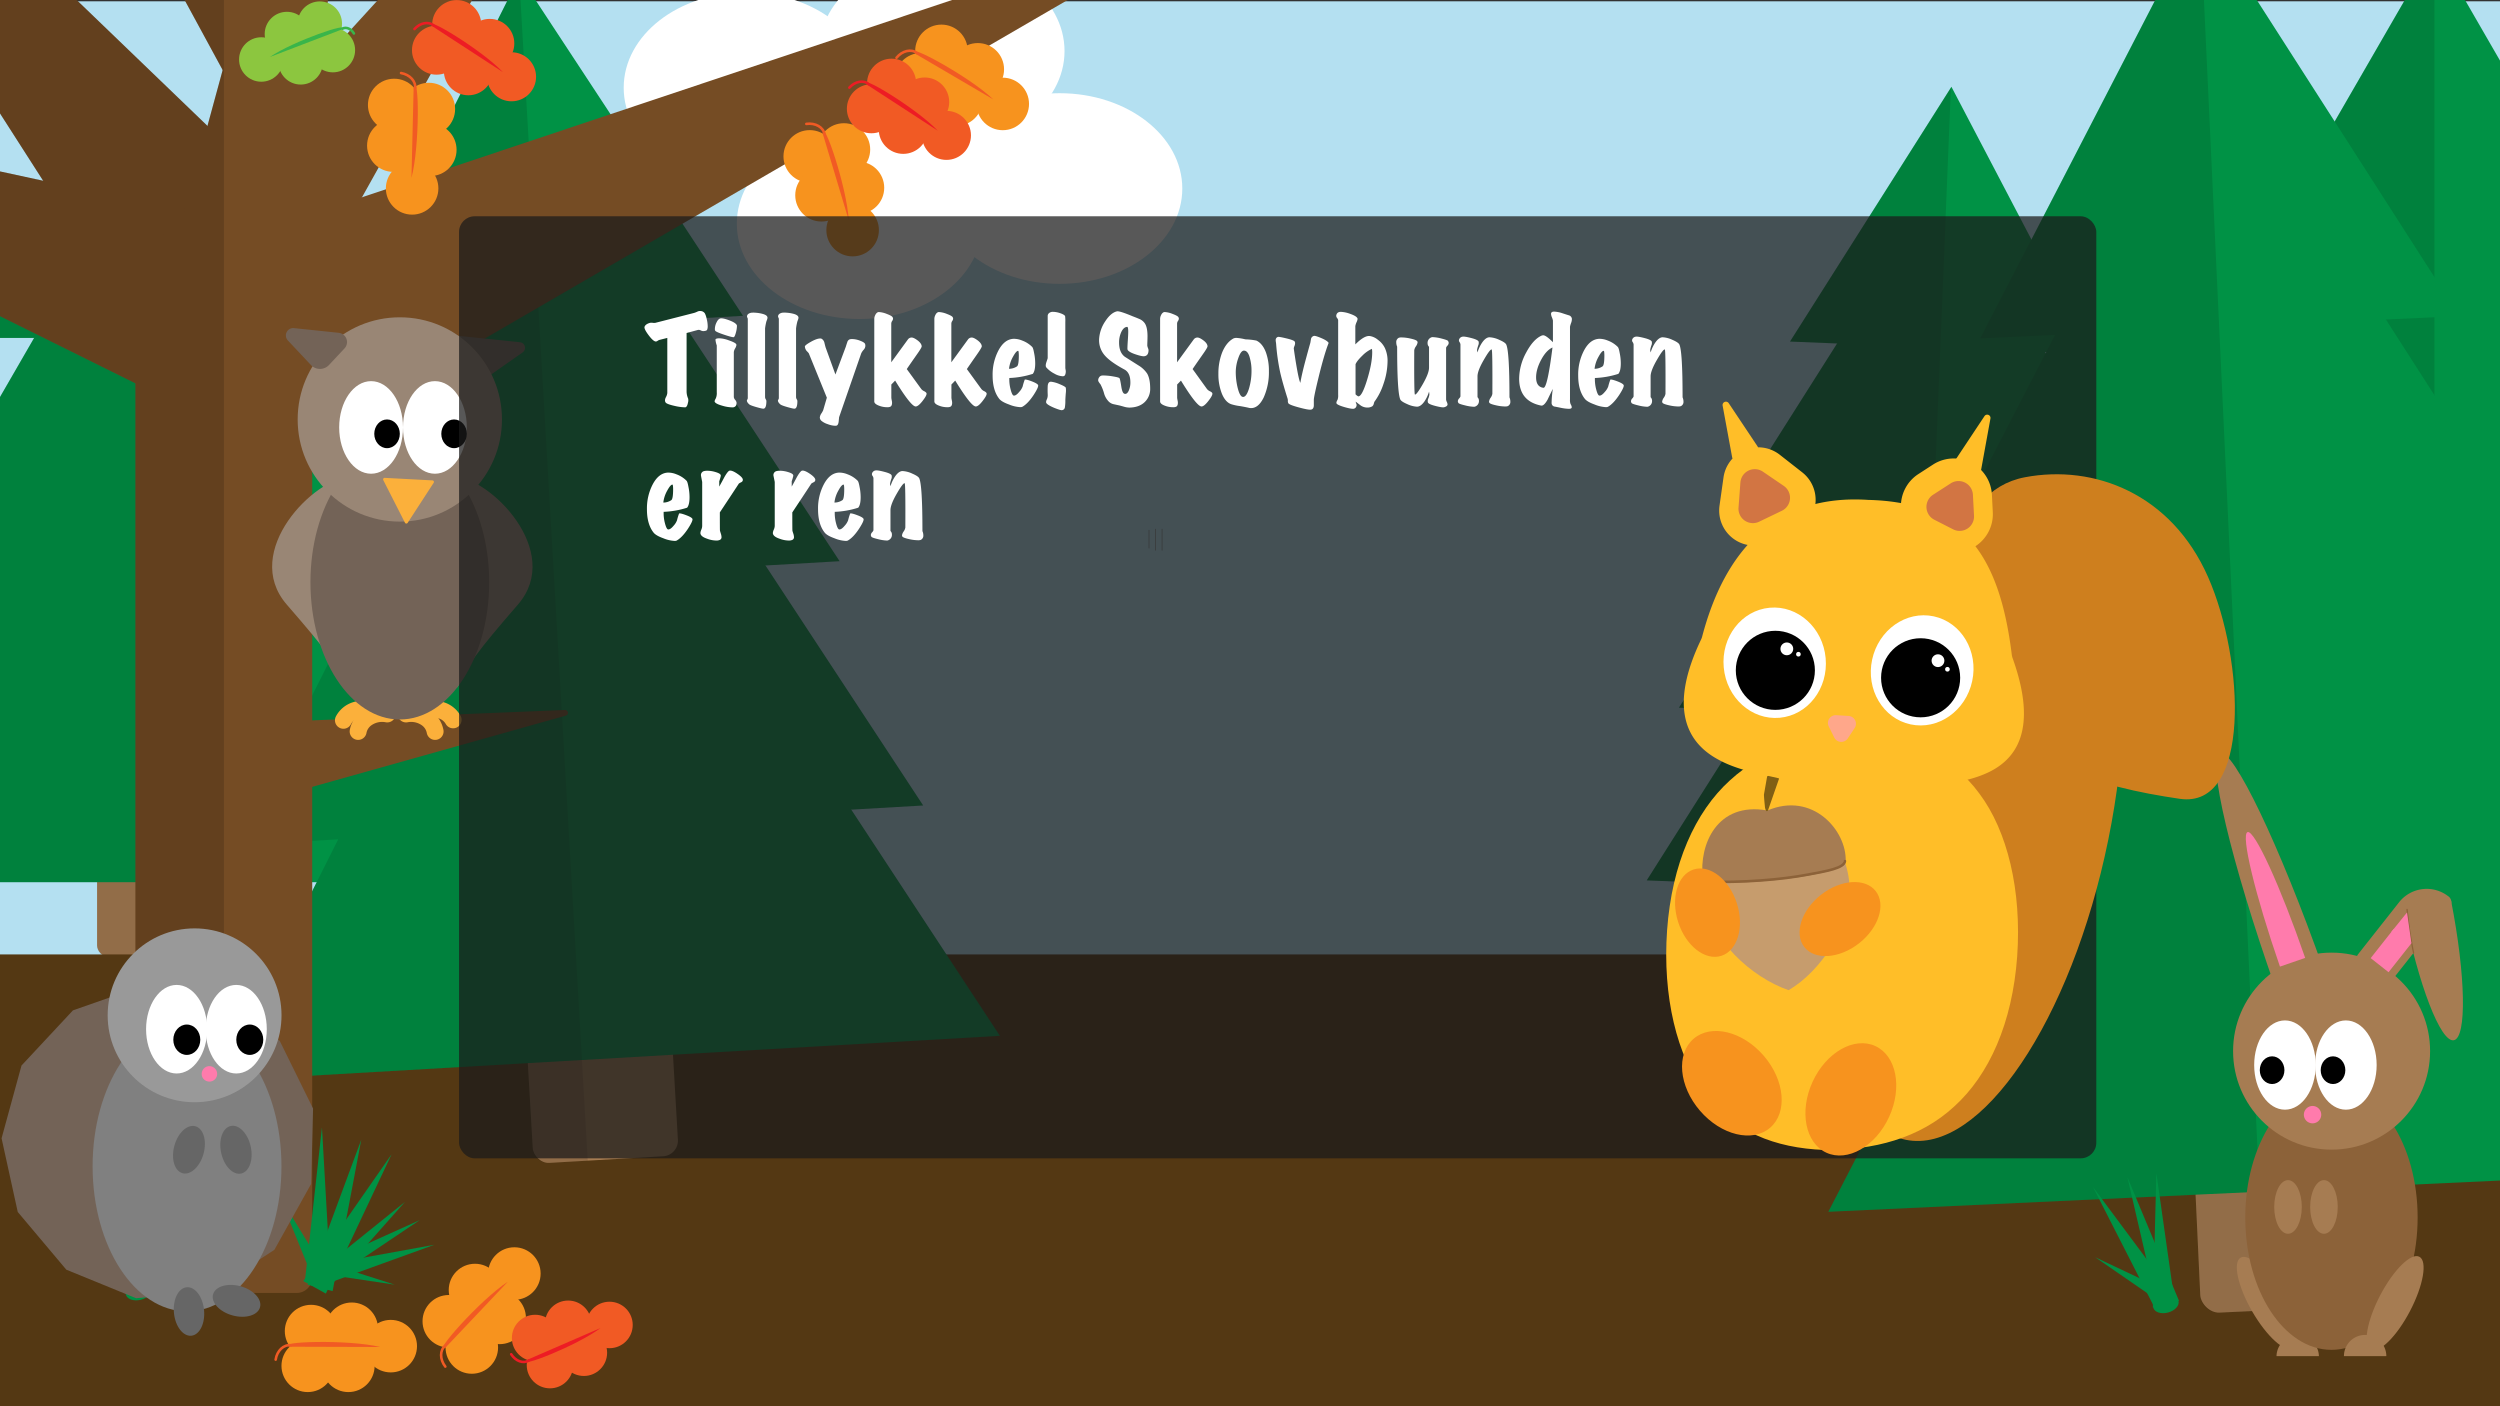 <svg id="Layer_1" data-name="Layer 1" xmlns="http://www.w3.org/2000/svg" width="1920" height="1080" viewBox="0 0 1920 1080"><rect x="0" y="0" width="1920" height="1080" fill="#333333" stroke="none"/><defs><style>.cls-1{fill:#b4e0f1;}.cls-2{fill:#fff;}.cls-3{fill:#a67c52;}.cls-4{fill:#009245;}.cls-5{opacity:0.12;}.cls-6{fill:#543813;}.cls-7{fill:#754c24;}.cls-8{opacity:0.16;}.cls-9{fill:#f7931e;}.cls-10{fill:#f15a24;}.cls-11,.cls-13,.cls-16,.cls-19,.cls-27,.cls-35{fill:none;stroke-linecap:round;}.cls-11{stroke:#f15a24;}.cls-11,.cls-13,.cls-16,.cls-17,.cls-19,.cls-27,.cls-35{stroke-miterlimit:10;}.cls-11,.cls-13,.cls-16,.cls-35{stroke-width:2px;}.cls-12{fill:#ed1c24;}.cls-13{stroke:#ed1c24;}.cls-14{fill:#8cc63f;}.cls-15{fill:#39b54a;}.cls-16{stroke:#39b54a;}.cls-17,.cls-25{fill:#666;}.cls-17{stroke:gray;stroke-width:0.5px;}.cls-18{fill:#736357;}.cls-19{stroke:#fbb03b;stroke-width:13px;}.cls-20{fill:#998675;}.cls-21{fill:#fbb03b;}.cls-22{fill:gray;}.cls-23{fill:#999;}.cls-24{fill:#ff7bac;}.cls-26{fill:#8c6239;}.cls-27,.cls-35{stroke:#8c6239;}.cls-28{fill:#1a1a1a;opacity:0.73;}.cls-29{fill:#ce7f1e;}.cls-30{fill:#ffbe28;}.cls-31{fill:#ffa78a;}.cls-32{fill:#d27543;}.cls-33{fill:#c69c6d;}.cls-34{fill:#805f14;}</style></defs><title>slutskaerm_vundet</title><rect class="cls-1" y="1" width="1920" height="1080"/><ellipse class="cls-2" cx="573.24" cy="67.37" rx="94.24" ry="73.21"/><ellipse class="cls-2" cx="813.76" cy="144.79" rx="94.24" ry="73.21"/><ellipse class="cls-2" cx="723.32" cy="39.21" rx="94.24" ry="73.21"/><ellipse class="cls-2" cx="660.11" cy="171.79" rx="94.24" ry="73.21"/><rect class="cls-3" x="1836.81" y="573.21" width="87.99" height="104.79" rx="9.46"/><polygon class="cls-4" points="2123 616.99 1924.8 616.97 1869.64 616.97 1836.81 616.96 1648.25 616.94 1730.15 475.13 1817.06 324.63 1869.64 233.56 1885.66 205.83 1954.25 324.65 2041.13 475.15 2123 616.99"/><polygon class="cls-4" points="2084.72 475.16 2041.13 475.15 1869.64 475.13 1730.15 475.13 1668.74 475.12 1755.64 324.63 1843.19 173.01 1869.64 127.22 1876.76 114.89 1910.31 173.02 1997.84 324.65 2084.72 475.16"/><polygon class="cls-4" points="2042.78 324.65 1997.84 324.65 1954.25 324.65 1869.64 324.64 1817.06 324.63 1755.64 324.63 1697.89 324.62 1785.44 173 1869.64 27.2 1870.36 25.95 1955.25 173.03 2042.78 324.65"/><polygon class="cls-4" points="1993.01 173.03 1955.25 173.03 1910.31 173.02 1869.64 173.01 1843.19 173.01 1785.44 173 1747 173 1869.64 -39.38 1870.02 -40.04 1993.01 173.03"/><rect class="cls-4" x="1808.06" y="-22.43" width="26" height="196.97" rx="12" transform="translate(282 -900.34) rotate(30)"/><path class="cls-5" d="M1869.64-39.38V678h-23.38a9.48,9.48,0,0,1-9.45-9.46V617l-188.56,0,81.9-141.82h-61.41l86.9-150.49h-57.75L1785.44,173H1747Z"/><rect class="cls-3" x="74.55" y="636.34" width="82.84" height="98.66" rx="8.9"/><polygon class="cls-4" points="344 677.56 157.39 677.54 105.46 677.54 74.55 677.53 -102.98 677.51 -25.87 543.99 55.95 402.3 105.46 316.56 120.54 290.45 185.12 402.31 266.92 544.01 344 677.56"/><polygon class="cls-4" points="307.95 544.02 266.92 544.01 105.46 544 -25.87 543.99 -83.69 543.98 -1.88 402.3 80.56 259.55 105.46 216.43 112.16 204.83 143.75 259.56 226.16 402.31 307.95 544.02"/><polygon class="cls-4" points="268.47 402.32 226.16 402.31 185.12 402.31 105.46 402.31 55.95 402.3 -1.88 402.3 -56.24 402.29 26.19 259.54 105.46 122.26 106.14 121.09 186.06 259.56 268.47 402.32"/><polygon class="cls-4" points="221.61 259.56 186.06 259.56 143.75 259.56 105.46 259.55 80.56 259.55 26.19 259.54 -10.01 259.54 105.46 59.58 105.82 58.96 221.61 259.56"/><rect class="cls-4" x="47.48" y="75.54" width="24.48" height="185.45" rx="12" transform="matrix(0.87, 0.5, -0.5, 0.87, 92.13, -7.32)"/><path class="cls-5" d="M105.46,59.58V735h-22a8.93,8.93,0,0,1-8.9-8.9V677.53l-177.53,0L-25.87,544H-83.69L-1.87,402.3H-56.24L26.19,259.54H-10Z"/><rect class="cls-3" x="1433.8" y="651.82" width="98.66" height="82.84" rx="8.9" transform="translate(729.66 2146.7) rotate(-87.65)"/><polygon class="cls-4" points="1711.31 694.49 1524.86 686.81 1472.97 684.68 1442.08 683.41 1264.7 676.12 1347.22 545.87 1434.79 407.65 1487.77 324.01 1503.91 298.54 1563.85 412.96 1639.76 557.89 1711.31 694.49"/><polygon class="cls-4" points="1680.77 559.58 1639.76 557.89 1478.45 551.26 1347.22 545.87 1289.45 543.49 1377.01 405.28 1465.23 266.03 1491.88 223.97 1499.05 212.65 1528.36 268.62 1604.85 414.64 1680.77 559.58"/><polygon class="cls-4" points="1647.13 416.38 1604.85 414.64 1563.85 412.96 1484.26 409.69 1434.79 407.65 1377.01 405.28 1322.69 403.04 1410.9 263.79 1495.74 129.88 1496.46 128.73 1570.64 270.37 1647.13 416.38"/><polygon class="cls-4" points="1606.16 271.82 1570.64 270.37 1528.36 268.62 1490.11 267.05 1465.23 266.03 1410.9 263.79 1374.74 262.31 1498.31 67.25 1498.69 66.64 1606.16 271.82"/><rect class="cls-4" x="1435.91" y="81.24" width="24.48" height="185.45" rx="12" transform="translate(317.85 -747.89) rotate(32.35)"/><path class="cls-5" d="M1498.31,67.24l-27.7,674.86-22-.9a8.93,8.93,0,0,1-8.53-9.26l2-48.53-177.38-7.3,82.52-130.24-57.77-2.38L1377,405.28,1322.69,403l88.21-139.25-36.16-1.49Z"/><rect class="cls-6" y="733" width="1925" height="348"/><rect class="cls-3" x="405.85" y="757.7" width="111.67" height="133" rx="12" transform="translate(-46.9 28.09) rotate(-3.32)"/><polygon class="cls-4" points="767.92 795.51 516.79 810.03 446.91 814.08 405.31 816.48 166.4 830.3 259.75 644.6 358.82 447.54 418.76 328.3 437.02 291.98 532.65 437.49 653.77 621.8 767.92 795.51"/><polygon class="cls-4" points="709 618.61 653.77 621.8 436.5 634.37 259.75 644.6 181.94 649.1 281 452.05 380.8 253.51 410.96 193.55 419.07 177.41 465.84 248.6 587.88 434.29 709 618.61"/><polygon class="cls-4" points="644.82 431 587.88 434.29 532.65 437.49 425.45 443.69 358.82 447.54 281 452.05 207.83 456.28 307.64 257.75 403.61 66.82 404.43 65.19 522.79 245.31 644.82 431"/><polygon class="cls-4" points="570.63 242.54 522.79 245.31 465.84 248.6 414.32 251.57 380.8 253.51 307.64 257.75 258.93 260.57 398.73 -17.54 399.16 -18.39 570.63 242.54"/><rect class="cls-4" x="329.15" y="7.3" width="33" height="249.98" rx="12" transform="translate(96.22 -141.13) rotate(26.68)"/><path class="cls-5" d="M398.72-17.54l52.67,909-29.62,1.72a12,12,0,0,1-12.67-11.29l-3.79-65.36L166.4,830.3l93.35-185.7-77.81,4.5,99.06-197-73.17,4.23,99.81-198.54-48.71,2.83Z"/><rect class="cls-3" x="1686.69" y="848.95" width="131.73" height="156.89" rx="14.16" transform="translate(-41.26 82.56) rotate(-2.67)"/><polygon class="cls-4" points="2114.16 897.64 1817.74 911.41 1735.26 915.26 1686.16 917.53 1404.16 930.64 1516.76 712.85 1636.25 481.73 1708.55 341.87 1730.57 299.27 1841.43 472.19 1981.84 691.22 2114.16 897.64"/><polygon class="cls-4" points="2047.02 688.19 1981.84 691.22 1725.38 703.14 1516.76 712.85 1424.92 717.11 1544.4 486 1664.77 253.15 1701.14 182.82 1710.92 163.9 1765.14 248.49 1906.61 469.15 2047.02 688.19"/><polygon class="cls-4" points="1973.83 466.04 1906.61 469.15 1841.43 472.19 1714.89 478.07 1636.25 481.73 1544.4 486 1458.03 490.02 1578.41 257.17 1694.17 33.24 1695.16 31.33 1832.36 245.37 1973.83 466.04"/><polygon class="cls-4" points="1888.83 242.74 1832.36 245.37 1765.14 248.49 1704.33 251.31 1664.77 253.15 1578.41 257.17 1520.92 259.84 1689.53 -66.33 1690.05 -67.33 1888.83 242.74"/><rect class="cls-4" x="1605.46" y="-37.75" width="38.93" height="294.89" rx="12" transform="translate(231.78 -733.85) rotate(27.33)"/><path class="cls-5" d="M1689.53-66.33l50,1072.86-35,1.63a14.19,14.19,0,0,1-14.8-13.48l-3.59-77.15-282,13.11,112.6-217.79-91.84,4.26L1544.4,486,1458,490l120.38-232.85-57.49,2.67Z"/><path class="cls-7" d="M225.94,342.59l-105.41-135a2.44,2.44,0,0,1,1.15-3.82L917.62-62.33a2.44,2.44,0,0,1,2,4.43L229.09,343.19A2.43,2.43,0,0,1,225.94,342.59Z"/><path class="cls-7" d="M279.43,197.48,239,229l-7.48,5.82-17.76,13.84-38.05,29.65-3.72,2.9-35.28,27.49a3.16,3.16,0,0,1-3.34.33L104,294.42-192.66,147.26l-57.12-28.33L-375.19,56.71a3.16,3.16,0,0,1,2.07-5.91l169.2,36.66,39.72,8.61L33.13,138.82l108.2,23.44.65.15,30,6.5,32.77,7.1,26.77,5.8h.05l26.33,5.7,20.24,4.39A3.15,3.15,0,0,1,279.43,197.48Z"/><path class="cls-7" d="M237.87,176.88l-6.28,4.89-.05,0L181,221.19l-3,2.35-6,4.67-22,17.14-11.94,9.3-18,14a2.89,2.89,0,0,1-4.21-.73L104,249.38,33.13,138.82-51.33,7-227.16-267.44a2.89,2.89,0,0,1,4.44-3.65l175,168.41L-13.88-70l2.93,2.81L12-45.1l.58.56,16.63,16L66.16,7,159.3,96.66,172,108.89l10,9.65,50.17,48.3,1,.92,4.93,4.75A2.9,2.9,0,0,1,237.87,176.88Z"/><path class="cls-7" d="M295.38-389.83,246.53,47.88,233.3,166.47l-.14,1.29-1.57,14v0l-4.13,37a1.41,1.41,0,0,1-.88,1.14l-3.19,1.25-31.27,12.26L172,241.34l-19.23,7.55h0l-14.7,5.76L116,263.32a1.39,1.39,0,0,1-1.84-1.66l11.08-40.47,1.55-5.63,4-14.82,2.37-8.66h0L141,163.49l.34-1.23,18-65.6L171,53.81l1-3.55L187.52-6.41,201-55.68l7.89-28.79,2.19-8,.53-2h0l.28-1,6.34-23.14,74.41-271.74A1.39,1.39,0,0,1,295.38-389.83Z"/><path class="cls-7" d="M218.85,252.21,124.22,185.8a2.36,2.36,0,0,1-.39-3.51L462.69-188.9a2.36,2.36,0,0,1,3.8,2.74L222.25,251.43A2.35,2.35,0,0,1,218.85,252.21Z"/><path class="cls-7" d="M216.67,29.35l-40.43,29.4a2,2,0,0,1-2.88-.65L172,55.6l-1-1.79L145.58,7,70.45-131.19a2,2,0,0,1,3.18-2.24l47.29,52.75L145.2-53.61,172-23.72,187.52-6.41,217,26.45A2,2,0,0,1,216.67,29.35Z"/><path class="cls-7" d="M227.4,605.26,219,556.56A2.2,2.2,0,0,1,221,554l212.86-8.75a2.21,2.21,0,0,1,.69,4.34L230.18,607A2.21,2.21,0,0,1,227.4,605.26Z"/><path class="cls-7" d="M239.78,233.19V981a12,12,0,0,1-9.59,11.76h0a12.16,12.16,0,0,1-2.35.23H116a12,12,0,0,1-11.19-7.69,11.71,11.71,0,0,1-.8-3.92c0-.13,0-.26,0-.39V233.19a12,12,0,0,1,12-12H227.78a11.93,11.93,0,0,1,9,4.14,11.94,11.94,0,0,1,3,7.86Z"/><path class="cls-8" d="M172-23.72V993H116a12,12,0,0,1-11.19-7.69,11.71,11.71,0,0,1-.8-3.92c0-.13,0-.26,0-.39V294.42L-192.66,147.26l-198.62,60a2.68,2.68,0,0,1-2.12-4.89l143.62-83.42L-375.19,56.71a3.16,3.16,0,0,1,2.07-5.91l169.2,36.66a2.53,2.53,0,0,1-.86-2.15L-197.17,7l5.68-58.51a2.54,2.54,0,0,1,5-.13L-177.62,7l13.42,89.07L33.13,138.82-51.33,7-227.16-267.44a2.89,2.89,0,0,1,4.44-3.65l175,168.41L51-253.19a2.6,2.6,0,0,1,4.62,2.32L-10.95-67.23,12-45.1l.58.56,16.63,16L66.16,7,159.3,96.66,171,53.81,145.58,7,70.45-131.19a2,2,0,0,1,3.18-2.24l47.29,52.75,17.39-84.07a2.18,2.18,0,0,1,4.31.39L145.2-53.61Z"/><circle class="cls-9" cx="770.12" cy="79.82" r="20.17"/><circle class="cls-9" cx="707.42" cy="60.85" r="20.17"/><circle class="cls-9" cx="723.03" cy="39.07" r="20.17"/><circle class="cls-9" cx="734.4" cy="76.54" r="20.17"/><circle class="cls-9" cx="750.95" cy="53.24" r="20.17"/><path class="cls-10" d="M762.84,76.35c-18.39-17.7-68.75-44.75-60-35.14Z"/><path class="cls-11" d="M688.51,44.36c4.38-5.44,11.4-7.06,15.68-3.62"/><circle class="cls-9" cx="654.82" cy="176.73" r="20.17"/><circle class="cls-9" cx="621.87" cy="120.1" r="20.17"/><circle class="cls-9" cx="648.14" cy="114.8" r="20.17"/><circle class="cls-9" cx="630.92" cy="149.97" r="20.17"/><circle class="cls-9" cx="658.91" cy="144.21" r="20.17"/><path class="cls-10" d="M651.85,169.22c-1.38-25.49-19.79-79.6-20-66.62Z"/><path class="cls-11" d="M619.27,95.15c6.92-1,13.16,2.6,13.94,8"/><polygon class="cls-4" points="116.58 989.49 116.2 989.6 113.28 990.48 109.97 991.48 102.71 993.66 100.08 994.45 99.95 993.76 99.6 991.93 99.03 989 98.96 988.65 98.73 987.44 97.26 979.81 96.54 976.05 92.73 956.33 80.57 893.2 99.55 943.94 109.97 971.81 111.87 976.88 116.4 989 116.58 989.49"/><polygon class="cls-4" points="113.57 993.25 109.98 993.39 102.71 993.66 99.95 993.76 96.68 993.89 96.36 993.9 96.5 991.64 96.67 989 96.86 986.05 97.26 979.81 97.47 976.54 98.24 964.35 99.55 943.94 102.92 891 109.97 958.69 111.87 976.88 112.82 986.06 113.13 989 113.28 990.48 113.57 993.25"/><polygon class="cls-4" points="112.09 984.51 110.58 985.4 109.97 985.77 104.53 989 99.6 991.93 97.28 993.31 96.75 992.16 96.5 991.64 95.28 989 92.35 982.68 86.97 971.09 53.89 899.77 92.73 956.33 98.24 964.35 109.97 981.42 112.09 984.51"/><polygon class="cls-4" points="105.17 980.54 100.77 987.3 100.04 988.42 99.61 988.1 98.73 987.44 96.86 986.05 92.35 982.68 53.54 953.72 86.97 971.09 96.54 976.05 97.47 976.54 105.17 980.54"/><ellipse class="cls-4" cx="106.47" cy="991.93" rx="10" ry="6.5" transform="translate(-221.45 49.74) rotate(-13.06)"/><polygon class="cls-4" points="253.67 983.14 322.32 937.06 247.17 970.95 253.67 983.14"/><polygon class="cls-4" points="256.09 984.95 310.95 923.1 246.74 974.79 256.09 984.95"/><polygon class="cls-4" points="255.9 984.09 333.65 955.96 252.54 970.7 255.9 984.09"/><polygon class="cls-4" points="257.13 979.76 303.14 986.63 258.71 972.39 257.13 979.76"/><polygon class="cls-4" points="236.26 986.62 277.45 875.3 255.45 991.58 236.26 986.62"/><polygon class="cls-4" points="232.92 983.85 300.76 886.46 250.25 993.48 232.92 983.85"/><polygon class="cls-4" points="234.18 983.82 247.26 865.85 254 984 234.18 983.82"/><polygon class="cls-4" points="239.81 980.65 214.73 918.75 249.56 975.96 239.81 980.65"/><polygon class="cls-4" points="1673.43 998.94 1673.05 999.07 1670.17 1000.05 1666.9 1001.18 1659.73 1003.63 1657.13 1004.52 1656.97 1003.83 1656.55 1002.02 1655.87 999.11 1655.79 998.76 1655.52 997.56 1653.76 989.99 1652.9 986.26 1648.36 966.7 1633.84 904.07 1654.71 954.06 1666.16 981.52 1668.25 986.52 1673.23 998.46 1673.43 998.94"/><polygon class="cls-4" points="1670.56 1002.81 1666.98 1003.09 1659.73 1003.63 1656.97 1003.83 1653.71 1004.08 1653.39 1004.11 1653.44 1001.84 1653.52 999.2 1653.6 996.24 1653.76 989.99 1653.85 986.72 1654.16 974.51 1654.71 954.06 1656.09 901.03 1665.67 968.41 1668.25 986.52 1669.54 995.65 1669.96 998.58 1670.17 1000.05 1670.56 1002.81"/><polygon class="cls-4" points="1668.76 994.13 1667.28 995.08 1666.68 995.47 1661.37 998.9 1656.55 1002.02 1654.29 1003.48 1653.71 1002.35 1653.44 1001.84 1652.13 999.25 1648.96 993.04 1643.15 981.66 1607.42 911.63 1648.36 966.7 1654.16 974.51 1666.52 991.13 1668.76 994.13"/><polygon class="cls-4" points="1661.69 990.42 1657.55 997.35 1656.86 998.49 1656.42 998.19 1655.52 997.56 1653.6 996.24 1648.96 993.04 1609.1 965.56 1643.15 981.66 1652.9 986.26 1653.85 986.72 1661.69 990.42"/><ellipse class="cls-4" cx="1663.42" cy="1001.76" rx="10" ry="6.5" transform="translate(-204.55 471.48) rotate(-15.21)"/><circle class="cls-10" cx="726.87" cy="103.97" r="18.83"/><circle class="cls-10" cx="669.23" cy="83.52" r="18.83"/><circle class="cls-10" cx="684.75" cy="63.89" r="18.83"/><circle class="cls-10" cx="693.7" cy="99.34" r="18.83"/><circle class="cls-10" cx="710.16" cy="78.34" r="18.83"/><path class="cls-12" d="M720.22,100.41C703.86,83.1,658.09,55.66,665.8,65"/><path class="cls-13" d="M652.32,67.31c4.33-4.88,10.94-6.08,14.78-2.68"/><circle class="cls-10" cx="392.87" cy="58.97" r="18.83"/><circle class="cls-10" cx="335.23" cy="38.52" r="18.83"/><circle class="cls-10" cx="350.75" cy="18.89" r="18.83"/><circle class="cls-10" cx="359.7" cy="54.34" r="18.83"/><circle class="cls-10" cx="376.16" cy="33.34" r="18.83"/><path class="cls-12" d="M386.22,55.41C369.86,38.1,324.09,10.66,331.8,20"/><path class="cls-13" d="M318.32,22.31c4.33-4.88,10.94-6.08,14.78-2.68"/><circle class="cls-9" cx="316.51" cy="144.67" r="20.17"/><circle class="cls-9" cx="302.74" cy="80.62" r="20.17"/><circle class="cls-9" cx="329.36" cy="83.73" r="20.17"/><circle class="cls-9" cx="302.08" cy="111.83" r="20.17"/><circle class="cls-9" cx="330.48" cy="115.03" r="20.17"/><path class="cls-10" d="M316,136.62c6.58-24.66,5.86-81.82,1.68-69.53Z"/><path class="cls-11" d="M308,56.1c6.88,1.19,11.7,6.55,10.76,12"/><circle class="cls-14" cx="200.67" cy="45.69" r="17.07"/><circle class="cls-14" cx="255.65" cy="38.49" r="17.07"/><circle class="cls-14" cx="245.61" cy="18.15" r="17.07"/><circle class="cls-14" cx="230.96" cy="47.87" r="17.07"/><circle class="cls-14" cx="220.35" cy="26.14" r="17.07"/><path class="cls-15" d="M207.24,43.79c17.79-12.24,63.56-27.88,55-21.06"/><path class="cls-16" d="M271.79,25.68c-2.05-3.62-6-5.25-8.85-3.64"/><circle class="cls-9" cx="300.09" cy="1033.84" r="20.17"/><circle class="cls-9" cx="236.34" cy="1048.95" r="20.17"/><circle class="cls-9" cx="238.9" cy="1022.27" r="20.17"/><circle class="cls-9" cx="267.55" cy="1048.95" r="20.17"/><circle class="cls-9" cx="270.16" cy="1020.49" r="20.17"/><path class="cls-10" d="M292.05,1034.5c-24.8-6.06-81.92-4.15-69.55-.22Z"/><path class="cls-11" d="M211.71,1044.19c1-6.9,6.31-11.83,11.74-11"/><circle class="cls-9" cx="395.03" cy="978.08" r="20.17"/><circle class="cls-9" cx="362.35" cy="1034.87" r="20.17"/><circle class="cls-9" cx="344.67" cy="1014.73" r="20.17"/><circle class="cls-9" cx="383.74" cy="1012.14" r="20.17"/><circle class="cls-9" cx="364.79" cy="990.74" r="20.17"/><path class="cls-10" d="M390,984.39c-21.41,13.91-59.15,56.84-47.81,50.51Z"/><path class="cls-11" d="M342,1049.55c-4.31-5.49-4.3-12.7,0-16.09"/><circle class="cls-10" cx="468.08" cy="1017.57" r="17.85"/><circle class="cls-10" cx="410.97" cy="1027.59" r="17.85"/><circle class="cls-10" cx="422.38" cy="1048.39" r="17.85"/><circle class="cls-10" cx="436.34" cy="1016.67" r="17.85"/><circle class="cls-10" cx="448.42" cy="1038.89" r="17.85"/><path class="cls-12" d="M461.31,1019.85c-18,13.6-65.14,32-56.46,24.51"/><path class="cls-13" d="M392.61,1040.07c3.27,5.25,9.27,7.42,13.39,4.85"/><line class="cls-17" x1="887.45" y1="406.16" x2="887.45" y2="422.84"/><line class="cls-17" x1="892.46" y1="406.16" x2="892.46" y2="422.84"/><line class="cls-17" x1="882.44" y1="406.99" x2="882.44" y2="421.17"/><path class="cls-18" d="M401.38,270.66,369,293.33l-21.79-35.91,52.2,5.42A4.31,4.31,0,0,1,401.38,270.66Z"/><path class="cls-19" d="M348,552.83a15.85,15.85,0,0,0-9.18-7.32,20.73,20.73,0,0,0-16.32,1.91"/><path class="cls-20" d="M266.82,528.06c-7.93-17.42-14.71-27-46.58-63.74-35.47-40.92,21.95-98.06,49-98.06"/><path class="cls-20" d="M351.18,528.06c7.93-17.42,14.71-27,46.58-63.74,35.47-40.92-21.95-98.06-49-98.06"/><path class="cls-19" d="M334.16,561.74a15.85,15.85,0,0,0-6.29-9.92,20.75,20.75,0,0,0-16-3.51"/><path class="cls-19" d="M275.05,561.74a15.89,15.89,0,0,1,6.29-9.92,20.78,20.78,0,0,1,16.05-3.51"/><path class="cls-19" d="M263.75,553.18a15.83,15.83,0,0,1,9-7.58,20.76,20.76,0,0,1,16.36,1.47"/><ellipse class="cls-18" cx="307.06" cy="447.16" rx="68.64" ry="105.41"/><circle class="cls-20" cx="307.06" cy="322.14" r="78.45"/><ellipse class="cls-2" cx="334.02" cy="328.27" rx="24.51" ry="35.55"/><ellipse class="cls-2" cx="285" cy="328.27" rx="24.51" ry="35.55"/><ellipse cx="348.73" cy="333.17" rx="9.81" ry="11.03"/><path class="cls-21" d="M313.07,401.55l20-30.78a1.19,1.19,0,0,0-.94-1.83L295.48,367a1.19,1.19,0,0,0-1.12,1.72L311,401.44A1.19,1.19,0,0,0,313.07,401.55Z"/><ellipse cx="297.25" cy="333.17" rx="9.81" ry="11.03"/><path class="cls-18" d="M221.12,261.52l17.65,18.8a9.53,9.53,0,0,0,13.9,0l11.91-12.73a7.15,7.15,0,0,0-4.48-12L225.82,252A5.65,5.65,0,0,0,221.12,261.52Z"/><polygon class="cls-18" points="210.72 959.85 162.22 991.53 104.55 997.04 50.93 975.12 13.63 930.79 1.21 874.21 16.51 818.33 56.02 775.96 110.69 756.81 168.01 765.26 214.83 799.38 240.43 851.35 238.95 909.26 210.72 959.85"/><ellipse class="cls-22" cx="143.64" cy="895.74" rx="72.52" ry="111.37"/><circle class="cls-23" cx="149.45" cy="779.76" r="66.76"/><ellipse class="cls-2" cx="135.65" cy="790.43" rx="23.46" ry="34.01"/><ellipse class="cls-2" cx="181.43" cy="790.43" rx="23.46" ry="34.01"/><ellipse cx="143.46" cy="798.51" rx="10.36" ry="11.66"/><ellipse cx="191.83" cy="798.51" rx="10.36" ry="11.66"/><path class="cls-24" d="M155.67,827.72h0a6,6,0,0,1,5.16-8.94h0a6,6,0,0,1,5.17,8.94h0A6,6,0,0,1,155.67,827.72Z"/><ellipse class="cls-25" cx="181.23" cy="883.01" rx="11.61" ry="18.7" transform="translate(-185.11 59.39) rotate(-12.38)"/><ellipse class="cls-25" cx="145.12" cy="883.01" rx="18.7" ry="11.61" transform="translate(-744.87 789.81) rotate(-74.69)"/><ellipse class="cls-25" cx="145.12" cy="1007.23" rx="11.61" ry="18.7" transform="translate(-95.15 18.37) rotate(-5.46)"/><ellipse class="cls-25" cx="181.66" cy="999.07" rx="11.61" ry="18.7" transform="translate(-829.92 910.46) rotate(-74.69)"/><ellipse class="cls-3" cx="1740.9" cy="1000.7" rx="12.95" ry="40.21" transform="translate(-267.11 1004.52) rotate(-30)"/><path class="cls-3" d="M1748.35,1041.5a16.29,16.29,0,0,1,32.57,0"/><ellipse class="cls-26" cx="1790.55" cy="935.03" rx="66.19" ry="101.65"/><circle class="cls-3" cx="1790.66" cy="807.27" r="75.65"/><ellipse class="cls-2" cx="1754.85" cy="817.96" rx="23.64" ry="34.28"/><ellipse cx="1744.98" cy="821.9" rx="9.46" ry="10.64"/><path class="cls-24" d="M1770.24,859.38h0a6.7,6.7,0,0,1,5.8-10h0a6.69,6.69,0,0,1,5.79,10h0A6.69,6.69,0,0,1,1770.24,859.38Z"/><ellipse class="cls-3" cx="1757.19" cy="926.94" rx="10.59" ry="20.6"/><ellipse class="cls-3" cx="1784.8" cy="926.94" rx="10.59" ry="20.6"/><path class="cls-3" d="M1747.22,757.87c-33.75-95.63-52.76-176.11-42.46-179.74s46,71,79.76,166.58"/><path class="cls-3" d="M1882.47,691.9c11.21,57.11,12.15,105,2.08,107s-27.31-42.72-38.52-99.83"/><path class="cls-3" d="M1856.72,672.95h0a5.79,5.79,0,0,1,5.79,5.79v72a5.79,5.79,0,0,1-5.79,5.79H1835.5a5.79,5.79,0,0,1-5.79-5.79V700a27,27,0,0,1,27-27Z" transform="translate(839.25 -989.73) rotate(38.26)"/><path class="cls-27" d="M1848.63,698.45a315.51,315.51,0,0,0,5,33.42"/><path class="cls-24" d="M1751,742.36c-19.09-55.2-30.23-101.46-24.88-103.31s25.16,41.41,44.25,96.62"/><rect class="cls-24" x="1827.49" y="715.89" width="17.47" height="28.5" transform="translate(846.68 -980.3) rotate(38.26)"/><polygon class="cls-24" points="1851.97 724.39 1836.54 715.71 1848.6 700.76 1851.97 724.39"/><ellipse class="cls-2" cx="1801.63" cy="817.96" rx="23.64" ry="34.28"/><ellipse cx="1791.76" cy="821.9" rx="9.46" ry="10.64"/><ellipse class="cls-3" cx="1839.37" cy="1000.7" rx="40.21" ry="12.95" transform="translate(100.66 2167.56) rotate(-62.41)"/><path class="cls-3" d="M1800.14,1041.5a16.28,16.28,0,0,1,32.56,0"/><rect class="cls-28" x="352.55" y="166.1" width="1257.41" height="723.5" rx="12"/><path class="cls-2" d="M540,254.3a4.94,4.94,0,0,1-1.88-.56,3.17,3.17,0,0,0-2-.38l-8.82,2.39v45a14.24,14.24,0,0,0,1.2,5.39,6.55,6.55,0,0,1-.17,3.25c-.34,1.77-.89,2.88-1.63,3.34a2.36,2.36,0,0,1-.85.09,38.76,38.76,0,0,1-7.88-1.12c-3.77-.85-6-1.68-6.68-2.48q-1.2-1.54.09-4.11a8.57,8.57,0,0,0,1.11-3.25V259.52l-6.08,1.54a5.18,5.18,0,0,0-1.41.73,2.2,2.2,0,0,1-1.67.47q-2-.51-5.39-5.09T495,251q.69-2,4-3a5.49,5.49,0,0,1,2.23-.08,6.85,6.85,0,0,0,2.14,0l29.79-7.62a18.84,18.84,0,0,0,2.49-1,4.52,4.52,0,0,1,2.48-.43,4.11,4.11,0,0,1,3.25,1.88,16.36,16.36,0,0,1,1.29,3.86,23.81,23.81,0,0,1,.85,5.82,6.81,6.81,0,0,1-.47,2.87C542.76,253.88,541.75,254.24,540,254.3Z"/><path class="cls-2" d="M565.63,308.92c.23,2.05-.49,3.34-2.14,3.85a6.23,6.23,0,0,1-1.2.09,28.89,28.89,0,0,1-7.62-1.29q-4.87-1.36-5.73-2.91c-.29-.45,0-1.34.77-2.65a10.07,10.07,0,0,0,.77-4.71v-36a18.28,18.28,0,0,1-1-4.36c0-.75,1-1.12,3.17-1.12a23.65,23.65,0,0,1,7.15,1.59q4.58,1.57,5.52,2.78a1.38,1.38,0,0,1,.25.85,7.07,7.07,0,0,1-1,2.57,7,7,0,0,0-1,2.83V304.9a3.83,3.83,0,0,0,1,2.14A5,5,0,0,1,565.63,308.92Zm.26-59.16a1.94,1.94,0,0,1,.08.68,20.12,20.12,0,0,1-.77,4.88q-.86,3.26-1.62,3.6c-.58.23-3-.38-7.37-1.84s-6.65-2.5-6.93-3.13a2.53,2.53,0,0,1-.26-1.28,11.54,11.54,0,0,1,1.2-4.88q1.37-2.91,3.08-3.25,2-.34,6.85,1.5C563.4,247.26,565.32,248.5,565.89,249.76Z"/><path class="cls-2" d="M589.43,244a4.91,4.91,0,0,1-.39,1.63l-.47,1.28a40.52,40.52,0,0,0-1,5.31v52.57a3.4,3.4,0,0,0,.51,1.84,2.69,2.69,0,0,1,.51,1.33q0,5.47-2.05,5.9c-.51.12-2.33-.27-5.44-1.15s-5-1.59-5.6-2.1q-1.89-1.62-1.89-3a1.37,1.37,0,0,1,.34-.77,2.33,2.33,0,0,0,.35-1.45V245.05A2.26,2.26,0,0,0,574,244a2.26,2.26,0,0,1-.3-1.07c.11-1.37,1.17-2.28,3.17-2.74a18.22,18.22,0,0,1,3.59,0,27.61,27.61,0,0,1,5.48.94Q589.43,242.15,589.43,244Z"/><path class="cls-2" d="M613.23,244a4.91,4.91,0,0,1-.39,1.63l-.47,1.28a40.52,40.52,0,0,0-1,5.31v52.57a3.4,3.4,0,0,0,.51,1.84,2.69,2.69,0,0,1,.51,1.33q0,5.47-2,5.9c-.52.12-2.33-.27-5.44-1.15s-5-1.59-5.6-2.1q-1.89-1.62-1.89-3a1.31,1.31,0,0,1,.34-.77,2.33,2.33,0,0,0,.35-1.45V245.05a2.26,2.26,0,0,0-.3-1.07,2.26,2.26,0,0,1-.3-1.07c.11-1.37,1.17-2.28,3.16-2.74a18.33,18.33,0,0,1,3.6,0,27.61,27.61,0,0,1,5.48.94Q613.23,242.15,613.23,244Z"/><path class="cls-2" d="M664.43,264.31a5.58,5.58,0,0,1,.17,1.29,4.7,4.7,0,0,1-1.29,3,11.77,11.77,0,0,0-1.88,2.74l-17,49.06c-.11,1.14-.23,2.28-.34,3.43-.23,1.82-.8,2.85-1.71,3.08a5.49,5.49,0,0,1-.94.08,17.44,17.44,0,0,1-5.74-1.24,14.45,14.45,0,0,1-4.75-2.48,3.58,3.58,0,0,1-1.33-2.61,6.48,6.48,0,0,1,1.2-3.13,16.18,16.18,0,0,0,1.37-2.44l2.83-9.67-13.87-34.08a12.8,12.8,0,0,0-1.55-1.71,6,6,0,0,1-1.45-3.42q-.18-1,4.49-3.64t7.32-2.61a2.19,2.19,0,0,1,1.12.25,4.88,4.88,0,0,1,2.05,2.92c.29,1.25.6,2.48.94,3.68l7.54,20.8,8-21.4c.34-1.14.71-2.28,1.11-3.43a3.18,3.18,0,0,1,1.8-2.14,6,6,0,0,1,1.88-.25,17.54,17.54,0,0,1,6.25,1.32Q664.08,263,664.43,264.31Z"/><path class="cls-2" d="M711.6,302.24c.11,1.09-1,3.05-3.25,5.91s-4.06,4.19-5.31,4q-3.69-.51-15.58-19.86c-.58.63-1.55,1.63-2.92,3v10.1a10.41,10.41,0,0,0,.22,1.54c.14.74.24,1.28.3,1.63.17,1.94-.23,3.19-1.2,3.76a5.29,5.29,0,0,1-2.48.43,17.36,17.36,0,0,1-6.34-1.2c-2.4-.91-3.59-2-3.59-3.25V244.79a6.48,6.48,0,0,1,.85-3,4.08,4.08,0,0,1,2-2.06,2.51,2.51,0,0,1,.69-.08,19.1,19.1,0,0,1,6.2,1.5c2.66,1,4.13,1.87,4.41,2.61a2.73,2.73,0,0,1,.26,1,3.51,3.51,0,0,1-.69,1.76,3.8,3.8,0,0,0-.68,2v29.71l12.67-17.38a3.59,3.59,0,0,1,2.83-1.63c1.08-.05,2.59.63,4.53,2.06q3.25,2.4,3.34,4.71c.06.62-1.28,2.85-4,6.67q-6.34,9.07-7.45,10.79l11.13,15.33a6.7,6.7,0,0,0,2.48,1.79C711,301.13,711.54,301.67,711.6,302.24Z"/><path class="cls-2" d="M757.74,302.24c.12,1.09-1,3.05-3.25,5.91s-4,4.19-5.31,4q-3.67-.51-15.58-19.86-.86.94-2.91,3v10.1a10,10,0,0,0,.21,1.54c.15.74.25,1.28.3,1.63.18,1.94-.23,3.19-1.2,3.76a5.29,5.29,0,0,1-2.48.43,17.27,17.27,0,0,1-6.33-1.2q-3.6-1.36-3.6-3.25V244.79a6.5,6.5,0,0,1,.86-3,4,4,0,0,1,2-2.06,2.43,2.43,0,0,1,.68-.08,19.2,19.2,0,0,1,6.21,1.5c2.65,1,4.12,1.87,4.41,2.61a2.68,2.68,0,0,1,.25,1,3.48,3.48,0,0,1-.68,1.76,3.73,3.73,0,0,0-.69,2v29.71l12.68-17.38a3.59,3.59,0,0,1,2.82-1.63c1.08-.05,2.6.63,4.54,2.06q3.25,2.4,3.34,4.71c0,.62-1.29,2.85-4,6.67q-6.33,9.07-7.45,10.79l11.13,15.33a6.67,6.67,0,0,0,2.49,1.79C757.14,301.13,757.69,301.67,757.74,302.24Z"/><path class="cls-2" d="M797.21,295.65q.76,1.28-3.34,7.62-4.46,6.76-8.73,9.16a3.59,3.59,0,0,1-1.54.26,26,26,0,0,1-8.73-2.06q-5.75-2.06-7.54-4.45-5-6.42-5-17.81a39.87,39.87,0,0,1,4.36-19q4.71-9,12-9.17a17,17,0,0,1,6.42,1.37,21.24,21.24,0,0,1,7.62,4.88c.51.52,1,2.06,1.45,4.63a39.43,39.43,0,0,1,.86,8q0,5.83-1.88,8.05a66.73,66.73,0,0,1-18,3.17,30,30,0,0,0,1,8.82q1.18,4.62,2.48,4.71c1.14.06,2.51-.89,4.11-2.83a12.63,12.63,0,0,0,2.65-4.19,42,42,0,0,1,1.63-5.31c.91-.11,2.71.34,5.39,1.37S796.75,294.85,797.21,295.65ZM782,269.45q-1.46-.17-4.07,4.62a24.13,24.13,0,0,0-3,9.16,11,11,0,0,0,6.16-1.88c.91-.68,1.37-3.54,1.37-8.56C782.4,270.68,782.26,269.57,782,269.45Z"/><path class="cls-2" d="M818.53,285.38c-.12,2.11-.66,3.28-1.63,3.51a4.89,4.89,0,0,1-.85.08,14.19,14.19,0,0,1-6.25-2,20.82,20.82,0,0,1-6.17-4.71q-1-1.11,0-4.11c.69-2,1-3,1-3.08V242.74c0-1.48.86-2.51,2.57-3.08a4.58,4.58,0,0,1,1.45-.17,17.68,17.68,0,0,1,5.48,1c2.06.69,3.34,1.43,3.86,2.23a27.22,27.22,0,0,1,.17,4.62v34.93a8.69,8.69,0,0,0,.17,1.5A10.28,10.28,0,0,1,818.53,285.38Zm0,12.41a15.56,15.56,0,0,1,0,4.19c-.23,3-.34,4.8-.34,5.48a31.09,31.09,0,0,1-.35,5.31A2.51,2.51,0,0,1,815.7,315q-1,.25-5.9-1.71c-3.43-1.43-5.48-2.66-6.17-3.69-.4-.62-.25-1.65.43-3.08a7.79,7.79,0,0,0,.6-3.17,67.75,67.75,0,0,1,0-7.19c.23-2.05,1.08-3.05,2.57-3a23.6,23.6,0,0,1,6.68,1.92Q818.19,296.85,818.53,297.79Z"/><path class="cls-2" d="M883.34,298.39a13.85,13.85,0,0,1-4.2,10.4q-4.2,4.06-11.64,4.24a15,15,0,0,1-4-.6c-2.62-.74-4-1.11-4.1-1.11l-4.16-.9a7.71,7.71,0,0,1-3.64-1.93,14.66,14.66,0,0,1-3.76-6.68,34.32,34.32,0,0,0-2.74-6.76,11.33,11.33,0,0,1-1.63-2.4,3.52,3.52,0,0,1,.47-2.52,3.33,3.33,0,0,1,1.76-1.59,7.05,7.05,0,0,1,1.88-.17,44.74,44.74,0,0,1,7.32.73c2.88.48,4.5.93,4.84,1.33s.8,2.45,1.37,6.16q.76,5.15,2.31,5.74a1.74,1.74,0,0,0,.77.17c1.08,0,2-.9,2.78-2.7a15.42,15.42,0,0,0,1.16-6.12q0-7.46-4.63-9.93-10.61-5.73-14.89-10.62a17.63,17.63,0,0,1-4.45-13.35,27.17,27.17,0,0,1,4.66-13q4.25-6.56,9-7.67,2-.42,12,3.77c1.66.63,3.33,1.28,5,2a9.56,9.56,0,0,1,4.07,3q2.4,3,2.4,10.36,0,1.36-.09,4c-.06,1.54-.08,2.63-.08,3.25a10.28,10.28,0,0,0,.59,2,3.74,3.74,0,0,1,.35,1.89c-.12,2.51-1.17,3.91-3.17,4.19q-1.71.26-6.34-1.28-5.13-1.63-6.5-3.51a4.53,4.53,0,0,1-.17-1.72c0-.85.09-2.79.3-5.82s.3-5.22.3-6.59c0-2.45-.29-3.65-.86-3.6q-2.65.18-4.41,3.81a18.81,18.81,0,0,0-1.75,8.27c0,5.13,1.51,8.79,4.53,10.95l10.28,6.51a21,21,0,0,1,6.76,6.34Q883.34,291,883.34,298.39Z"/><path class="cls-2" d="M931.11,302.24c.11,1.09-1,3.05-3.25,5.91s-4.06,4.19-5.31,4q-3.69-.51-15.58-19.86c-.58.63-1.55,1.63-2.92,3v10.1a10.41,10.41,0,0,0,.22,1.54c.14.74.24,1.28.3,1.63.17,1.94-.23,3.19-1.2,3.76a5.29,5.29,0,0,1-2.48.43,17.36,17.36,0,0,1-6.34-1.2c-2.4-.91-3.59-2-3.59-3.25V244.79a6.48,6.48,0,0,1,.85-3,4.08,4.08,0,0,1,2-2.06,2.51,2.51,0,0,1,.69-.08,19.1,19.1,0,0,1,6.2,1.5c2.66,1,4.13,1.87,4.41,2.61a2.73,2.73,0,0,1,.26,1,3.51,3.51,0,0,1-.69,1.76,3.8,3.8,0,0,0-.68,2v29.71l12.67-17.38a3.59,3.59,0,0,1,2.83-1.63c1.08-.05,2.59.63,4.53,2.06,2.17,1.6,3.29,3.17,3.34,4.71.06.62-1.28,2.85-4,6.67q-6.35,9.07-7.45,10.79L927,298.82a6.7,6.7,0,0,0,2.48,1.79C930.51,301.13,931.05,301.67,931.11,302.24Z"/><path class="cls-2" d="M964.93,261.57q4.7,2.24,7.27,9a41.45,41.45,0,0,1,2.32,14.56,47.24,47.24,0,0,1-3.94,20q-4.37,9.08-10.88,8.22-2.38-.6-7.19-1.45a38,38,0,0,1-6.33-1.29q-4.89-1.29-7.79-8.3a40.18,40.18,0,0,1-2.66-15.24,44.56,44.56,0,0,1,2.74-16q3.09-7.87,8.65-11.05a5.42,5.42,0,0,1,2.57-.51,39.75,39.75,0,0,1,6.76,1.11A50.87,50.87,0,0,1,964.93,261.57Zm-9.59,7.71q-2.31,0-4.28,5.61a32.22,32.22,0,0,0-2,10.74,51.39,51.39,0,0,0,1.45,12.16c1.09,4.34,2.34,6.68,3.77,7q2.75.6,4.88-6.16a47.65,47.65,0,0,0,2-14.39,34.38,34.38,0,0,0-1.11-8.65C959.1,271.39,957.51,269.28,955.34,269.28Z"/><path class="cls-2" d="M1020.4,263.37q-3.33,8.47-7.62,25.94-3.85,15.76-3.76,17.9v4.19c-.06,1.83-.75,2.88-2.06,3.17s-4.41-.32-9.29-1.63-7.6-2.37-8.17-3.17a3.47,3.47,0,0,1-.43-1.88,5.27,5.27,0,0,0-.17-1.63q-3.95-12.5-5.74-20.37a160.61,160.61,0,0,1-3.08-21.58c0-.17-.06-.65-.17-1.45a8.41,8.41,0,0,1-.17-1.54,2.45,2.45,0,0,1,1.71-2.57q.76-.25,6.59,1.15t6.34,2.53a2.65,2.65,0,0,1,.25,1.2,6.36,6.36,0,0,1-.51,2.18,6.52,6.52,0,0,0-.51,1.76q.93,6.68,1.79,11.81,2.05,12.33,3.26,14.64,1.27-7.44,4.54-19.35,1.53-5.73,3.16-11.47c.17-1,.35-2.05.52-3.08A3.09,3.09,0,0,1,1009,258q1-.35,5.48,1.54Q1019.38,261.58,1020.4,263.37Z"/><path class="cls-2" d="M1063.64,267.4a23.51,23.51,0,0,1,2,10.18,54.31,54.31,0,0,1-3.17,17.38,47.81,47.81,0,0,1-7,13.7q-.43,1.45-.51,1.8a3.74,3.74,0,0,1-1,1.54,7,7,0,0,1-4,1,9,9,0,0,1-4.88-1.54l-3.93-3a8.79,8.79,0,0,0,.59,1.88,2.29,2.29,0,0,1,0,1.55,2.7,2.7,0,0,1-2.22,2.05q-2,.16-7.11-1.33t-5.9-2.69c-.35-.52-.09-1.52.77-3a9.33,9.33,0,0,0,.42-3.6V245.82a3.81,3.81,0,0,0-.81-1.58,2.67,2.67,0,0,1-.64-2q.51-2.74,3.51-2.74a23.48,23.48,0,0,1,7.4,1.62c3.06,1.09,4.84,2.2,5.36,3.34.22.52,0,1.43-.56,2.74a12,12,0,0,0-1.07,3.25v14.05q6.93-6.94,11.13-6.43a13,13,0,0,1,6.25,2.92A16.78,16.78,0,0,1,1063.64,267.4Zm-10,.51a24.38,24.38,0,0,0-7.36,5.22q-4.11,3.94-5.22,6.59v23.12a8.26,8.26,0,0,0,2,1.54q2.82.51,6.85-12.58,3.93-12.76,3.94-21.07A12.88,12.88,0,0,0,1053.62,267.91Z"/><path class="cls-2" d="M1112,261.75a3,3,0,0,1,.6,1.71,3.5,3.5,0,0,1-1,2.05,4.19,4.19,0,0,0-1,1.54v39.81a5.42,5.42,0,0,0,.55,1.8,5.35,5.35,0,0,1,.56,1.89c0,1-.88,1.76-2.65,2.22q-1.38.35-6.42-.94c-3.66-.91-5.65-1.83-6-2.74a4.41,4.41,0,0,1,.26-3,10.61,10.61,0,0,0,.86-3.08,12.72,12.72,0,0,0-.26-2.22,27.06,27.06,0,0,1-3.6,7.62q-2.82,3.93-5.65,3.93a20.23,20.23,0,0,1-7.53-2q-4.62-2-5.31-3.59-2.4-5.47-2.4-40.5a8.42,8.42,0,0,1-.68-3.25,3.6,3.6,0,0,1,2-3.6,6.16,6.16,0,0,1,2.14-.25,32.42,32.42,0,0,1,6.93.9q4,.9,4.88,1.84a1.67,1.67,0,0,1,.43,1.11,7.17,7.17,0,0,1-1.28,3,7.09,7.09,0,0,0-1.29,3q-.17,33.74.52,34c.79.28,2.81-2.36,6-7.92s4.84-9.8,4.84-12.72v-16a3.72,3.72,0,0,1-1.11-2.74,4.48,4.48,0,0,1,2.91-4.53,2.26,2.26,0,0,1,1-.17,31.21,31.21,0,0,1,6.77,1.07Q1111.57,261.15,1112,261.75Z"/><path class="cls-2" d="M1159.27,305.15a8.47,8.47,0,0,1,.68,3.26,3.54,3.54,0,0,1-2,3.51,6.16,6.16,0,0,1-2.14.25,32.42,32.42,0,0,1-6.93-.9c-2.69-.6-4.31-1.18-4.88-1.75a1.67,1.67,0,0,1-.43-1.11,7.17,7.17,0,0,1,1.28-3,7.09,7.09,0,0,0,1.29-3q.16-33.74-.52-34-1.2-.43-5.9,7.7-5,8.56-5,12.93v16a3.73,3.73,0,0,1,1.11,2.74,4.41,4.41,0,0,1-2.91,4.45,2.29,2.29,0,0,1-1,.17,31.21,31.21,0,0,1-6.77-1.07q-4.45-1.06-5-1.75a2.47,2.47,0,0,1-.52-1.54,3.52,3.52,0,0,1,1-2.06,4.11,4.11,0,0,0,1-1.54V264.57a3.83,3.83,0,0,0-.68-1.8,2.27,2.27,0,0,1-.43-1.88,3.28,3.28,0,0,1,2.65-2.31c.91-.23,3.06.08,6.42.94,3.66.91,5.65,1.86,6,2.82a4.76,4.76,0,0,1-.26,2.83,23.57,23.57,0,0,0-.94,3.42,7,7,0,0,0,.34,2.06,26.79,26.79,0,0,1,3.6-7.62q2.82-4,5.65-4a20,20,0,0,1,7.53,2q4.62,2,5.31,3.64Q1159.27,270.14,1159.27,305.15Z"/><path class="cls-2" d="M1207.21,244.79a8.32,8.32,0,0,1-.64,3.34,18.89,18.89,0,0,0-.82,2.83v55.82a8.56,8.56,0,0,0,.43,3.51c.86,1.48,1.11,2.48.77,3s-1,.68-2.22.68a35.72,35.72,0,0,1-6-.77c-3-.63-4.62-.94-4.79-.94a2.72,2.72,0,0,1-2.23-2.06,4.18,4.18,0,0,1-.08-1.11,84.27,84.27,0,0,1,.94-10.44q-2.05,4.1-4,8.21-2.82,5.06-5,4.63-16.86-3.42-16.86-20.72a42.73,42.73,0,0,1,5.39-20q5.22-9.84,11.47-12.84a3.74,3.74,0,0,1,1.63-.43q2.14,0,7.45,5.31V246.16a13.31,13.31,0,0,0-.77-2.44,8.08,8.08,0,0,1-.69-2.61q0-1.8,2.4-1.8a23.49,23.49,0,0,1,6.16,1.2c1.72.57,3.4,1.12,5.06,1.63A3.15,3.15,0,0,1,1207.21,244.79Zm-14.9,22.09q-4.79,2.14-8.69,9.42t-3.89,13.53q0,7.28,5.65,8Q1188.38,298.14,1192.31,266.88Z"/><path class="cls-2" d="M1246.93,295.65q.78,1.28-3.34,7.62c-3,4.51-5.88,7.56-8.73,9.16a3.56,3.56,0,0,1-1.54.26,26,26,0,0,1-8.73-2.06q-5.74-2.06-7.54-4.45-5-6.42-5-17.81a39.76,39.76,0,0,1,4.37-19q4.69-9,12-9.17a17,17,0,0,1,6.42,1.37,21.24,21.24,0,0,1,7.62,4.88c.52.52,1,2.06,1.46,4.63a39.41,39.41,0,0,1,.85,8q0,5.83-1.88,8.05a66.66,66.66,0,0,1-18,3.17,30.3,30.3,0,0,0,1,8.82c.8,3.08,1.62,4.65,2.48,4.71,1.14.06,2.51-.89,4.11-2.83a12.46,12.46,0,0,0,2.65-4.19,43.71,43.71,0,0,1,1.63-5.31c.91-.11,2.71.34,5.39,1.37S1246.48,294.85,1246.93,295.65Zm-15.24-26.2q-1.45-.17-4.06,4.62a24.15,24.15,0,0,0-3,9.16,10.93,10.93,0,0,0,6.16-1.88c.92-.68,1.37-3.54,1.37-8.56C1232.12,270.68,1232,269.57,1231.69,269.45Z"/><path class="cls-2" d="M1292.22,305.15a8.31,8.31,0,0,1,.69,3.26,3.54,3.54,0,0,1-2,3.51,6.16,6.16,0,0,1-2.14.25,32.58,32.58,0,0,1-6.94-.9q-4-.9-4.88-1.75a1.71,1.71,0,0,1-.42-1.11,7,7,0,0,1,1.28-3,7,7,0,0,0,1.28-3q.18-33.74-.51-34-1.2-.43-5.91,7.7-5,8.56-5,12.93v16a3.73,3.73,0,0,1,1.11,2.74,4.41,4.41,0,0,1-2.91,4.45,2.31,2.31,0,0,1-1,.17,31.23,31.23,0,0,1-6.76-1.07c-3-.71-4.62-1.29-5-1.75a2.52,2.52,0,0,1-.51-1.54,3.56,3.56,0,0,1,1-2.06,4.05,4.05,0,0,0,1-1.54V264.57a3.76,3.76,0,0,0-.69-1.8,2.26,2.26,0,0,1-.42-1.88,3.27,3.27,0,0,1,2.65-2.31q1.36-.34,6.42.94c3.65.91,5.65,1.86,6,2.82a4.66,4.66,0,0,1-.25,2.83,23.57,23.57,0,0,0-.94,3.42,7,7,0,0,0,.34,2.06,26.77,26.77,0,0,1,3.59-7.62q2.84-4,5.65-4a20.08,20.08,0,0,1,7.54,2q4.62,2,5.31,3.64Q1292.22,270.14,1292.22,305.15Z"/><path class="cls-2" d="M531.73,398.39q.76,1.28-3.34,7.61-4.46,6.76-8.73,9.17a3.64,3.64,0,0,1-1.54.25,26,26,0,0,1-8.74-2.05c-3.82-1.37-6.33-2.86-7.53-4.45q-5-6.42-5-17.81a39.94,39.94,0,0,1,4.37-19q4.71-9,12-9.16a17.08,17.08,0,0,1,6.42,1.37,21.24,21.24,0,0,1,7.62,4.88c.51.51,1,2.06,1.45,4.62a39.53,39.53,0,0,1,.86,8.05c0,3.88-.63,6.57-1.88,8.05a67.12,67.12,0,0,1-18,3.17,30,30,0,0,0,1,8.82q1.2,4.62,2.49,4.7,1.71.09,4.11-2.82a12.65,12.65,0,0,0,2.65-4.2,41.88,41.88,0,0,1,1.63-5.3q1.36-.18,5.39,1.37C529.7,396.67,531.27,397.59,531.73,398.39Zm-15.24-26.2q-1.46-.18-4.07,4.62a24.33,24.33,0,0,0-3,9.16,11,11,0,0,0,6.17-1.88q1.37-1,1.37-8.56C516.92,373.42,516.77,372.3,516.49,372.19Z"/><path class="cls-2" d="M570.43,368a1.94,1.94,0,0,1-.95,2.23,22.2,22.2,0,0,0-2,1.11q-5.38,8.22-14.64,22.18,0,13.61.09,14c.06.28.27,1,.64,2.18a9.92,9.92,0,0,1,.56,2.78,2.21,2.21,0,0,1-1.46,2.23,6.41,6.41,0,0,1-2.57.43,21,21,0,0,1-7.19-1.46q-5-1.71-5-4.37a7.93,7.93,0,0,1,.68-2.48,7.92,7.92,0,0,0,.69-2.82V370.13c-.63-3.19-.94-4.85-.94-5a3.11,3.11,0,0,1,2.39-3.34,10.46,10.46,0,0,1,2.49-.26,21.91,21.91,0,0,1,6.29,1c2.19.65,3.49,1.35,3.89,2.09a1.86,1.86,0,0,1,.17.86,32.4,32.4,0,0,1-1.19,4.11v4.11c1.37-2.45,2.71-4.91,4-7.36,1.77-3.09,3.08-4.71,3.94-4.88,1.25-.23,3.17.51,5.73,2.22S570.14,366.85,570.43,368Z"/><path class="cls-2" d="M626.07,368a1.92,1.92,0,0,1-.94,2.23,22.2,22.2,0,0,0-2,1.11q-5.38,8.22-14.64,22.18,0,13.61.09,14c0,.28.27,1,.64,2.18a9.92,9.92,0,0,1,.56,2.78,2.21,2.21,0,0,1-1.46,2.23,6.41,6.41,0,0,1-2.57.43,21,21,0,0,1-7.19-1.46q-5-1.71-5-4.37a7.65,7.65,0,0,1,.68-2.48A7.92,7.92,0,0,0,595,404V370.13c-.63-3.19-1-4.85-1-5a3.12,3.12,0,0,1,2.4-3.34,10.43,10.43,0,0,1,2.48-.26,21.92,21.92,0,0,1,6.3,1c2.19.65,3.49,1.35,3.89,2.09a1.86,1.86,0,0,1,.17.86,31.54,31.54,0,0,1-1.2,4.11v4.11c1.37-2.45,2.71-4.91,4-7.36,1.77-3.09,3.08-4.71,3.94-4.88q1.88-.35,5.73,2.22T626.07,368Z"/><path class="cls-2" d="M663.14,398.39q.78,1.28-3.34,7.61-4.44,6.76-8.73,9.17a3.58,3.58,0,0,1-1.54.25,25.91,25.91,0,0,1-8.73-2.05c-3.83-1.37-6.34-2.86-7.54-4.45q-5-6.42-5-17.81a39.83,39.83,0,0,1,4.37-19q4.7-9,12-9.16a17,17,0,0,1,6.42,1.37,21.24,21.24,0,0,1,7.62,4.88c.52.51,1,2.06,1.46,4.62a39.5,39.5,0,0,1,.85,8.05c0,3.88-.62,6.57-1.88,8.05a67,67,0,0,1-18,3.17,30.37,30.37,0,0,0,1,8.82c.8,3.08,1.62,4.65,2.48,4.7q1.71.09,4.11-2.82a12.71,12.71,0,0,0,2.66-4.2,41.78,41.78,0,0,1,1.62-5.3q1.37-.18,5.4,1.37C661.12,396.67,662.69,397.59,663.14,398.39Zm-15.24-26.2q-1.46-.18-4.06,4.62a24.15,24.15,0,0,0-3,9.16,10.93,10.93,0,0,0,6.16-1.88c.92-.69,1.37-3.54,1.37-8.56C648.33,373.42,648.19,372.3,647.9,372.19Z"/><path class="cls-2" d="M708.43,407.89a8.26,8.26,0,0,1,.69,3.25,3.54,3.54,0,0,1-2,3.51,6.1,6.1,0,0,1-2.14.26,32.58,32.58,0,0,1-6.94-.9q-4-.9-4.88-1.76a1.71,1.71,0,0,1-.42-1.11,7,7,0,0,1,1.28-3,7,7,0,0,0,1.28-3q.18-33.72-.51-34-1.2-.42-5.91,7.71-5,8.57-5,12.93v16a3.72,3.72,0,0,1,1.11,2.74,4.41,4.41,0,0,1-2.91,4.45,2.46,2.46,0,0,1-1,.17,31.87,31.87,0,0,1-6.76-1.07c-3-.71-4.62-1.3-5-1.76a2.48,2.48,0,0,1-.51-1.54,3.54,3.54,0,0,1,1-2,4.05,4.05,0,0,0,1-1.54V367.31a3.72,3.72,0,0,0-.69-1.8,2.26,2.26,0,0,1-.42-1.88,3.29,3.29,0,0,1,2.65-2.32c.91-.22,3.05.09,6.42.95q5.48,1.37,6,2.82a4.66,4.66,0,0,1-.25,2.83,23.57,23.57,0,0,0-.94,3.42,7,7,0,0,0,.34,2.06,26.52,26.52,0,0,1,3.59-7.62q2.84-4,5.65-4a20.08,20.08,0,0,1,7.54,2q4.62,2,5.31,3.64Q708.43,372.88,708.43,407.89Z"/><ellipse class="cls-29" cx="1514.26" cy="623.62" rx="256.79" ry="106.29" transform="matrix(0.2, -0.98, 0.98, 0.2, 600.99, 1982.96)"/><path class="cls-29" d="M1695.8,443.16c28.23,64.11,33,178.34-21.75,170.33-62.9-9.21-129-27.37-157.26-91.48s-18.47-144.75,38.38-155.49C1608.24,356.48,1667.56,379.06,1695.8,443.16Z"/><path class="cls-30" d="M1306.37,491.27c-24.14,50.48-12.51,78.05,12.93,91.89,25.42,14.31,64.65,14.89,95,22.28a14.55,14.55,0,0,0,3.73.3c34.33-2.88,76,.68,104.11-10.45,28.13-10.79,42.66-36.28,23.61-89.66a12.75,12.75,0,0,1-.71-2.91c-9.59-77.76-38.35-117-110.14-118.79-71.86-4.75-110.43,39.48-127.65,105A12.51,12.51,0,0,1,1306.37,491.27Z"/><path class="cls-30" d="M1280.32,714.45c-3.58,50.75,7.48,96.5,29.1,125.25,21.59,29.49,53.73,42,91.49,43.45,37.72.34,73.35-8.76,100-33.43,26.76-24.23,44.59-64.05,48.28-115.11,3.59-50.75-7.48-96.5-29.1-125.24-21.58-29.49-53.73-42-91.48-43.45-37.73-.34-73.35,8.75-100.05,33.42C1301.84,623.58,1284,663.39,1280.32,714.45Z"/><path class="cls-31" d="M1419.7,549.85l-9.44-.59a6,6,0,0,0-5.77,8.68l4.21,8.48a6,6,0,0,0,10.4.65l5.24-7.88A6,6,0,0,0,1419.7,549.85Z"/><path class="cls-30" d="M1484.53,356.81l-11.24,7.28a29.36,29.36,0,0,0,2.59,50.77L1487.8,421a29.35,29.35,0,0,0,42.67-27.63l-.68-13.36A29.35,29.35,0,0,0,1484.53,356.81Z"/><path class="cls-30" d="M1323.65,366.68l-3.06,21.64a26.91,26.91,0,0,0,36.7,28.72l20.27-8.17a26.9,26.9,0,0,0,6.52-46.14l-17.2-13.47A26.91,26.91,0,0,0,1323.65,366.68Z"/><path class="cls-32" d="M1498.13,371.23,1484.55,380a11.07,11.07,0,0,0,1,19.15l14.4,7.36a11.07,11.07,0,0,0,16.1-10.42L1515.2,380A11.06,11.06,0,0,0,1498.13,371.23Z"/><path class="cls-32" d="M1336.63,370.56l-1.45,19.31a11.07,11.07,0,0,0,15.84,10.8l17.45-8.4a11.07,11.07,0,0,0,1.44-19.12l-16-10.91A11.07,11.07,0,0,0,1336.63,370.56Z"/><ellipse class="cls-9" cx="1421.42" cy="844.29" rx="45.06" ry="32.33" transform="translate(61.42 1784.31) rotate(-65.36)"/><ellipse class="cls-9" cx="1330.09" cy="832.06" rx="32.33" ry="45.06" transform="translate(-220.86 1068.74) rotate(-40.71)"/><path class="cls-30" d="M1502.85,357.11l15.24,5.81a2.52,2.52,0,0,0,3.37-1.91l7.2-39.58a2.52,2.52,0,0,0-4.58-1.85l-22.43,33.79A2.51,2.51,0,0,0,1502.85,357.11Z"/><path class="cls-30" d="M1333.81,353l14.88-6.37a2.57,2.57,0,0,0,1.12-3.79l-22.17-33.22a2.57,2.57,0,0,0-4.66,1.89l7.29,39.6A2.57,2.57,0,0,0,1333.81,353Z"/><ellipse class="cls-2" cx="1476.26" cy="514.86" rx="42.43" ry="39.3" transform="translate(662.65 1849.95) rotate(-77.87)"/><circle cx="1475.04" cy="520.54" r="30.37"/><circle class="cls-2" cx="1488.37" cy="507.41" r="4.91"/><circle class="cls-2" cx="1495.63" cy="514" r="1.79"/><ellipse class="cls-2" cx="1362.95" cy="509.04" rx="39.3" ry="42.43" transform="translate(-40.58 125.82) rotate(-5.21)"/><circle cx="1363.47" cy="514.82" r="30.37"/><circle class="cls-2" cx="1372.28" cy="498.32" r="4.91"/><circle class="cls-2" cx="1381.18" cy="502.44" r="1.79"/><path class="cls-33" d="M1309.24,688.91c3.8,33,36,61.65,64.38,71.55,24.68-14.25,50.25-51.31,46.45-84.31s-31.68-56.89-62.29-53.36S1305.44,655.91,1309.24,688.91Z"/><path class="cls-3" d="M1417.49,661.32c.8-23.5-25.45-53.66-60.1-38.86-38.9-7-52.56,26.54-49.69,51.5"/><path class="cls-34" d="M1357.78,622.5l8.46-24.28c.08-.25-.1-.49-.45-.57l-7.54-1.71c-.49-.11-1,.15-1.12.5l-2.39,13.6c-.15.72.47,7.05.72,9.6a9.16,9.16,0,0,0,.42,1.92l.36,1C1356.42,623.13,1357.59,623.05,1357.78,622.5Z"/><path class="cls-3" d="M1306.53,675.12c.39,4.2,24.85,3.69,55.52.9s55.07-9,54.69-13.17-25.7-7.76-56.37-5S1306.15,670.93,1306.53,675.12Z"/><path class="cls-35" d="M1416.9,661.33c-.42,5.53-14.92,7.83-28.55,10.39-20.34,3.82-47.94,6.25-81.92,5.49"/><ellipse class="cls-9" cx="1311.37" cy="700.87" rx="23.67" ry="34.83" transform="translate(-151.39 433.96) rotate(-17.78)"/><ellipse class="cls-9" cx="1413.11" cy="705.83" rx="34.83" ry="23.67" transform="translate(-134.65 1021.26) rotate(-38.06)"/></svg>
